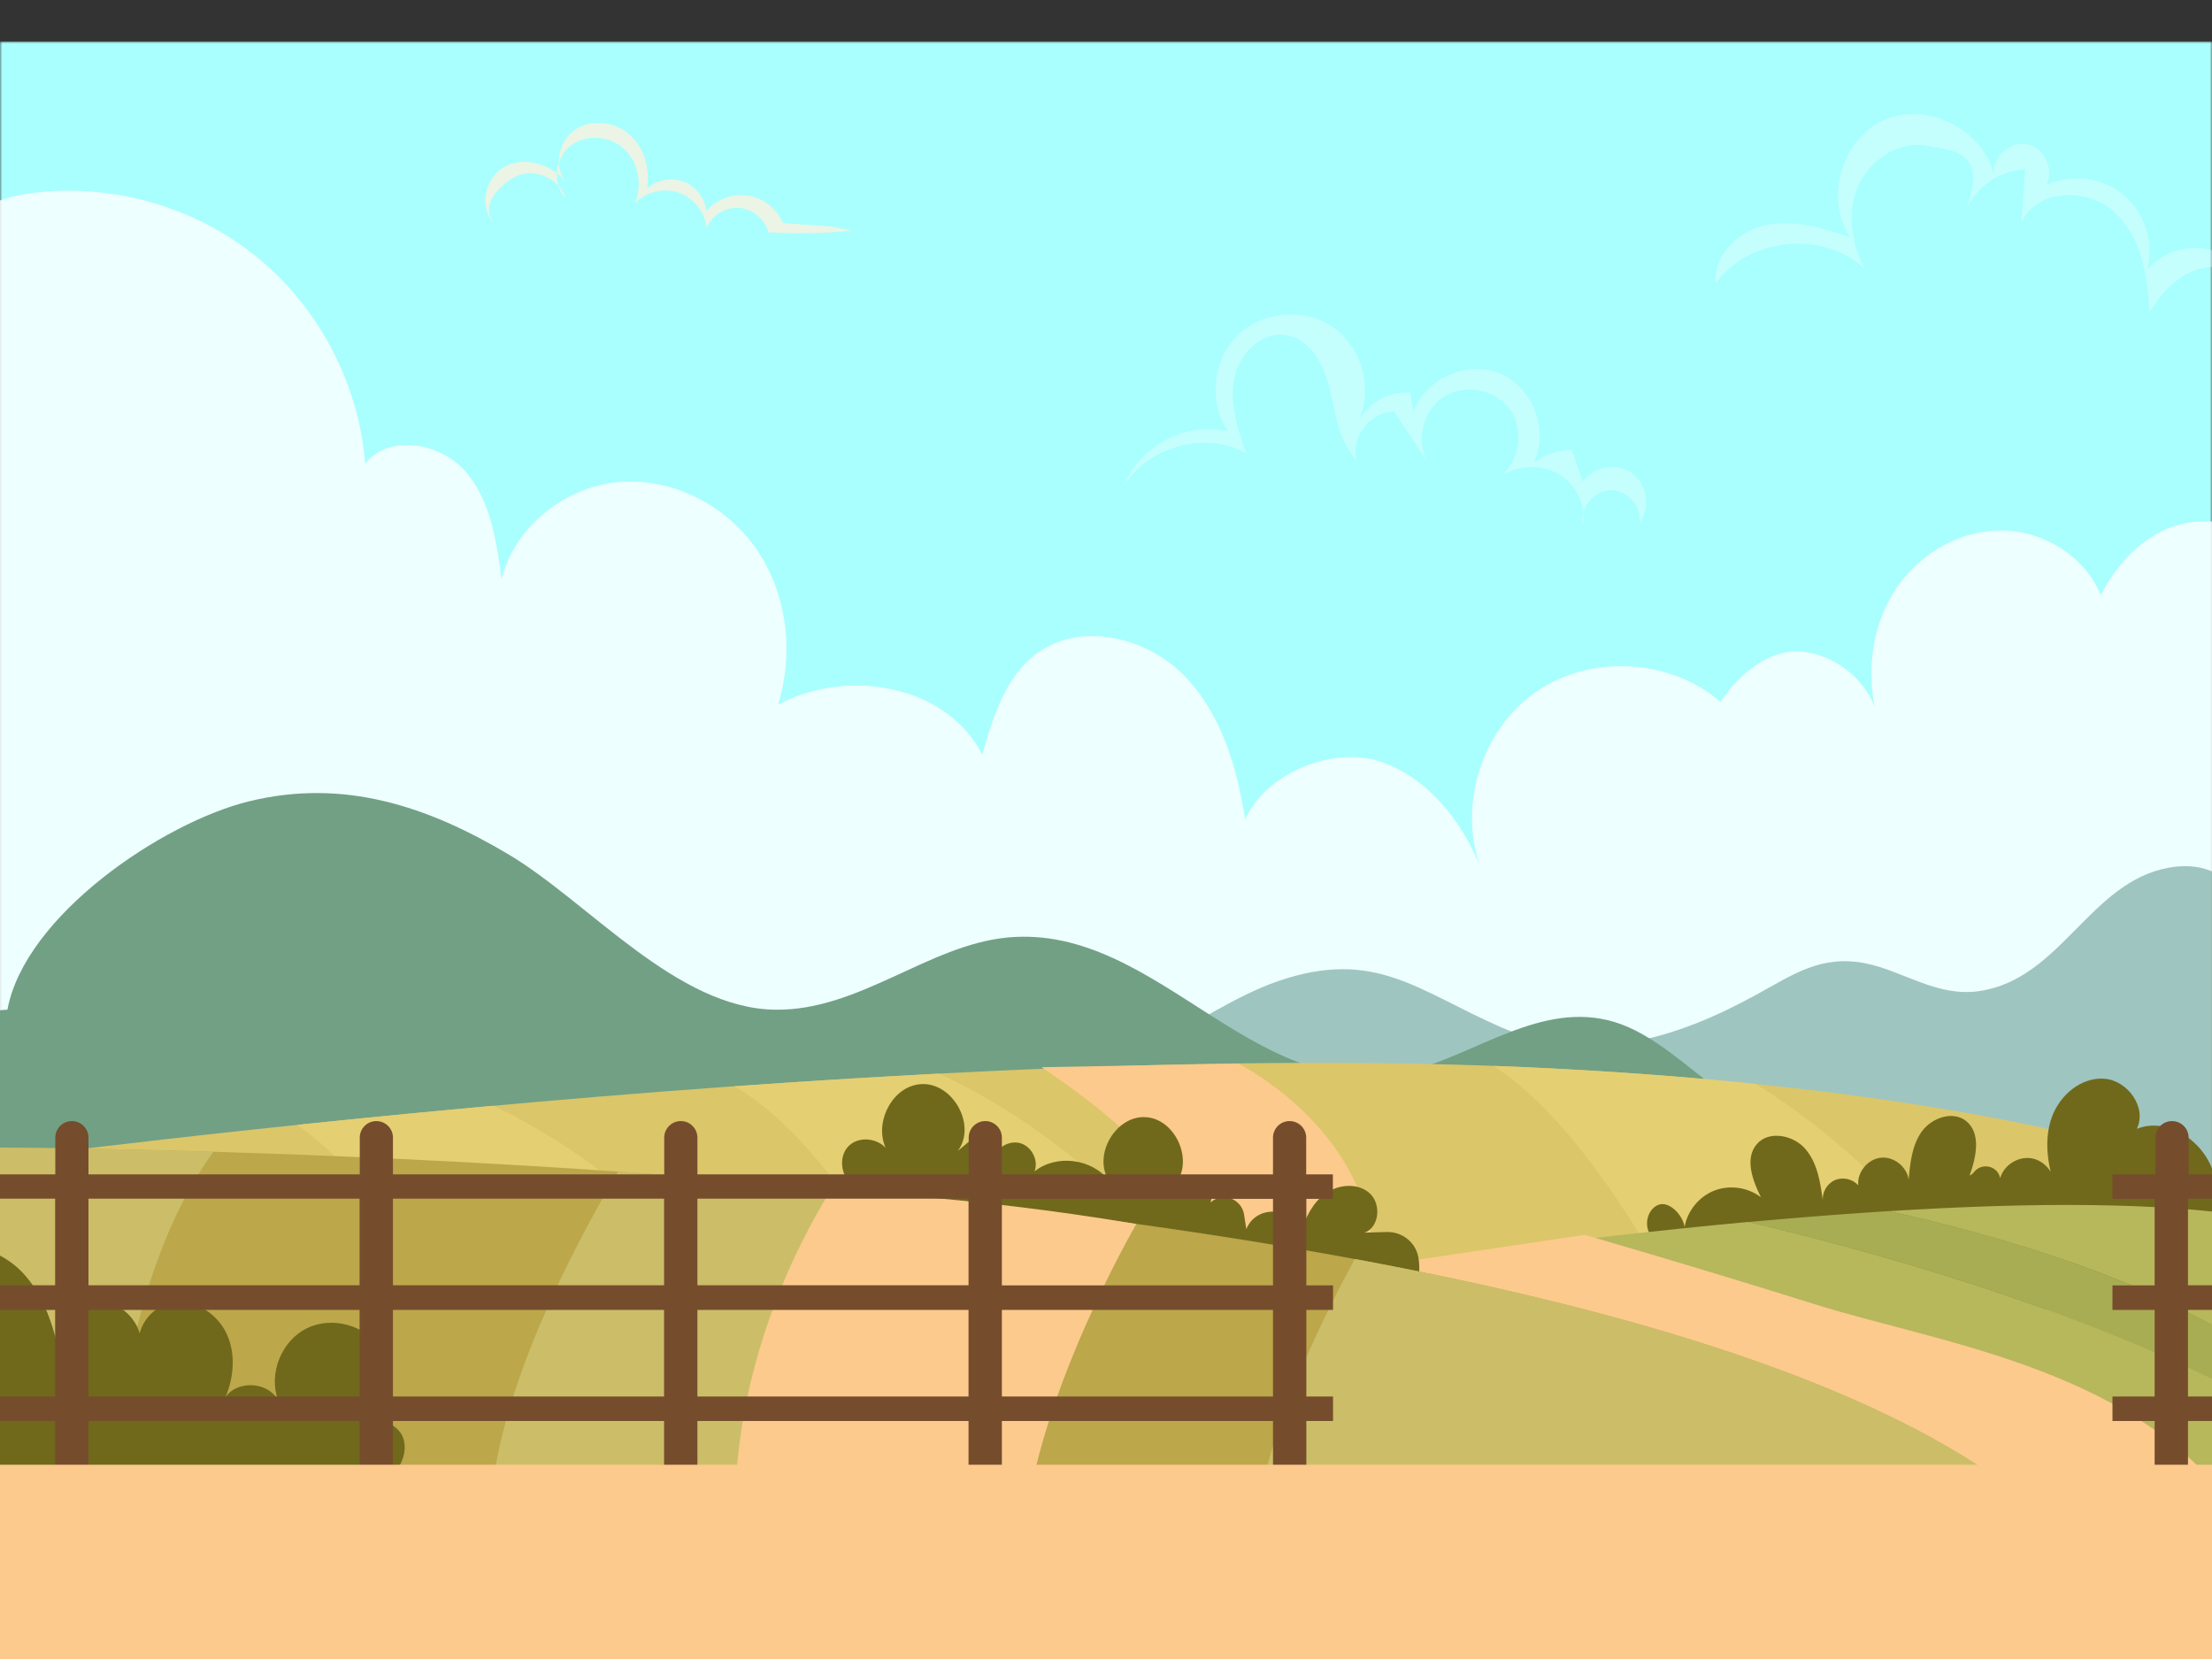 <svg width="480" height="360" viewBox="0 0 480 360" xmlns="http://www.w3.org/2000/svg" xmlns:xlink="http://www.w3.org/1999/xlink"><rect x="0" y="0" width="480" height="360" fill="#333333" stroke="none"/><defs><path id="a" d="M0 0h480v342.24H0z"/></defs><g fill="none" fill-rule="evenodd"><g transform="translate(0 9)"><mask id="b" fill="#fff"><use xlink:href="#a"/></mask><path fill="#A9FFFE" fill-rule="nonzero" mask="url(#b)" d="M0 0h480v336H0z"/></g><path d="M-12.994 55.457c2.091-8.468 11.76-12.583 20.4-13.611 17.177-2.092 35.108 3.12 48.48 14.057C69.257 66.84 77.897 83.4 79.234 100.646c5.177-6.549 16.286-4.629 21.772 1.68 5.451 6.308 6.754 15.12 7.817 23.383 2.846-11.349 13.646-19.989 25.303-21.086 11.657-1.097 23.485 5.006 30.103 14.674 6.617 9.669 8.057 22.457 4.594 33.634 15.051-8.057 36.651-4.354 44.331 10.903 2.297-8.194 5.006-17.005 11.863-22.045 9.36-6.892 23.452-3.635 31.68 4.56 8.229 8.228 11.692 20.022 13.509 31.508 4.354-10.08 19.2-16.148 29.554-12.514 10.354 3.634 17.726 13.166 21.703 23.383-5.212-13.475-.103-30.206 11.726-38.503 11.828-8.297 29.28-7.372 40.182 2.126 3.738-5.898 10.663-11.623 17.623-10.938 6.96.686 13.337 5.555 15.84 12.069-1.817-8.846-.308-18.48 4.766-25.954 5.074-7.475 13.851-12.515 22.869-12.412 9.051.103 17.965 5.657 21.394 14.023 4.114-8.023 11.314-15.017 20.297-15.874 8.983-.857 18.274 3.12 23.829 10.217 3.497 4.457 4.422 8.64 5.862 14.126l-.514 192.548c-6.857.686-17.828-.72-24.686-.034H162c-1.131 11.691-2.263 23.383-3.394 35.109l-121.063-6.48c-18.686-.995-39.189-2.778-52.457-15.978-12.343-12.308-14.915-31.097-16.56-48.445a1813.014 1813.014 0 0 1-6.549-97.44c-1.92-49.166 13.303-93.635 25.029-141.429z" fill="#FFF" fill-rule="nonzero" opacity=".802"/><path d="M218.64 236.589c20.194 2.125 40.491-17.383 58.629-23.658 21.154-7.302 30.514 2.195 48.617 10.046 18.925 8.229 37.714 2.503 55.303-7.166 7.885-4.32 14.022-8.708 23.691-6.754 8.126 1.646 15.497 7.372 24.651 6 17.726-2.606 23.898-23.691 41.143-26.777 25.235-4.526 24.48 39.36 25.68 54.754.995 13.132 8.126 33.292-5.245 40.903-16.629 9.497-51.463 6.892-69.772 5.932-26.297-1.372-52.766-6-78.96-9.292-25.44-3.188-51.497-2.88-76.423-8.743-16.354-3.84-52.594.035-63.805-15.497-12.378-17.143 19.508-16.971 28.868-19.748" fill="#518C82" fill-rule="nonzero" opacity=".5"/><path d="M1.611 219.103c3.772-20.434 33.669-40.629 52.458-45.223 20.502-5.006 38.674 1.029 56.331 11.554 17.52 10.457 36.377 33.395 57.84 33.669 18.24.24 33.189-14.023 50.4-15.669 33.394-3.154 54.617 39.017 89.726 28.286 14.468-4.423 29.005-15.874 45.017-8.811 8.331 3.668 15.908 11.554 23.657 16.525 7.611 4.869 17.589 8.126 23.76 14.675-10.869 15.085-50.126 12.685-66.274 13.371-23.657.994-48.172 1.131-71.692-1.029-40.457-3.737-80.605 8.469-120.891 4.149-42.514-4.594-85.954-7.44-128.572-5.383-8.948.412-18.068-.274-26.845.994-6 .892-11.52 3.292-17.692 2.16.823-14.708 16.697-49.028 32.777-49.268z" fill="#72A084" fill-rule="nonzero"/><path d="M107.349 48.429c-3.566-3.292-2.126-9.943 2.125-12.24 4.252-2.298 9.909-.652 13.097 3.017-2.502-3.429-1.2-8.812 2.366-11.143 3.566-2.332 8.64-1.612 11.76 1.234 3.154 2.846 4.423 7.44 3.703 11.623 2.091-1.886 5.28-2.503 7.92-1.509 2.64.995 4.629 3.532 4.971 6.343 2.195-2.537 5.76-3.84 9.052-3.325 3.326.548 6.274 2.88 7.543 6 3.394.24 6.788.445 10.183.685l4.765.926c-6 .617-12.034.754-18.068.377-.755-2.846-3.429-5.074-6.377-5.314-2.949-.206-5.932 1.611-7.063 4.32-.343-3.394-2.812-6.514-6.035-7.612-3.222-1.131-7.062-.205-9.462 2.229 1.577-3.943.72-8.846-2.4-11.726-3.086-2.88-8.332-3.291-11.658-.651-3.325 2.64-3.977 8.16-1.097 11.28-1.303-4.423-7.165-6.754-11.108-4.457-3.977 2.297-7.406 6.617-4.217 9.943z" fill="#ECF4E5" fill-rule="nonzero"/><path d="M266.469 93.617c-4.252-6.274-3.36-15.497 2.022-20.811 5.383-5.315 14.64-6.103 20.846-1.749 6.206 4.354 8.64 13.303 5.486 20.194 2.126-3.942 6.72-6.411 11.211-6.034.24 1.372.446 2.743.686 4.114 2.606-7.234 11.829-11.245 18.891-8.228 7.063 3.017 10.56 12.446 7.166 19.337a14.7 14.7 0 0 1 8.263-2.811c.823 2.297 1.646 4.594 2.434 6.925 2.297-3.325 7.406-4.217 10.697-1.851 3.258 2.366 4.046 7.508 1.612 10.731.48-3.6-2.777-7.2-6.412-7.063-3.6.138-6.617 3.978-5.897 7.509.789-4.286-1.508-8.88-5.314-11.04-3.771-2.16-8.743-1.886-12.446.411 4.149-3.36 5.04-10.114 1.92-14.434-3.12-4.354-9.805-5.623-14.331-2.708-4.526 2.88-6.137 9.462-3.532 14.125-2.4-3.634-4.834-7.268-7.234-10.903-5.074-.068-9.428 5.452-8.16 10.389-3.874-3.806-4.491-9.703-5.726-14.983-1.234-5.28-4.182-11.143-9.531-12.034-5.417-.892-10.32 4.183-11.314 9.566-.995 5.382.788 10.834 2.571 16.011-8.88-4.766-21.188-1.44-26.468 7.131 3.36-8.708 13.577-14.022 22.56-11.794zm160.114-47.966c4.731-12.754-2.229-12.891-8.366-14.022-6.137-1.132-12.48 2.982-14.983 8.708s-1.543 12.514 1.406 18c-8.88-8.434-25.166-6.857-32.297 3.12-.652-6.137 5.04-11.451 11.074-12.651 6.034-1.166 12.206.72 18.069 2.708-5.623-8.365-1.817-21.463 7.44-25.508 9.257-4.012 21.428 2.091 23.725 11.931-.411-3.771 3.498-7.371 7.235-6.617 3.737.754 5.965 5.554 4.114 8.88 5.383-2.571 12.24-1.68 16.834 2.16 4.595 3.84 6.652 10.423 5.075 16.183 3.668-4.389 10.354-5.966 15.565-3.669 5.246 2.297 8.606 8.263 7.886 13.92 2.16-5.348-3.84-11.245-9.6-10.868-5.76.377-10.389 4.937-13.371 9.874-.275-7.92-1.783-16.457-7.612-21.84-5.828-5.349-17.074-4.937-20.126 2.4.275-3.874.515-7.749.789-11.623-5.486.24-10.731 3.84-12.857 8.914z" fill="#FFF" fill-rule="nonzero" opacity=".32"/><g fill-rule="nonzero"><path d="M-16.8 253.697s205.611-28.457 347.177-22.148c141.566 6.342 183.463 37.954 183.463 37.954v63.257l-540.891-17.349 10.251-61.714z" fill="#DBC66A"/><path d="M107.074 239.949a3216.25 3216.25 0 0 0-42.583 4.148c20.88 14.537 39.909 50.572 51.395 75.874l68.605 2.195c-24.822-52.903-62.194-75.017-77.417-82.217zm96.652-6.96a2466.213 2466.213 0 0 0-44.366 2.742c24.96 14.538 47.794 61.68 58.869 87.566l68.605 2.194c-25.405-61.748-68.125-85.748-83.108-92.502zm177.325 2.228c-15.257-1.577-32.091-2.846-50.64-3.668a373.556 373.556 0 0 0-6.308-.24c28.388 18.377 53.691 77.588 61.543 97.371l68.263 2.194c-19.2-54.48-51.875-82.525-72.858-95.657z" fill="#E5CF73"/><path d="M226.011 231.583l42.72-.789s34.8 17.383 28.458 51.395l-48.24-3.155s30.034-11.863-22.938-47.451z" fill="#FCCA8D"/><path d="M365.554 266.28c.583-3.497 3.12-6.617 6.446-7.92 3.326-1.303 7.303-.72 10.114 1.44-1.817-3.669-3.565-8.4-.891-11.52 2.606-3.051 7.954-1.989 10.56 1.063 2.606 3.051 3.257 7.303 3.771 11.28-.205-1.852.892-3.772 2.606-4.526s3.874-.274 5.074 1.132c-.274-2.846 2.023-5.658 4.835-6 2.811-.343 5.691 1.885 6.102 4.731.343-3.634.72-7.474 2.88-10.457 2.16-2.949 6.686-4.526 9.566-2.263 3.326 2.64 2.229 7.851.789 11.829.343-.103.651-.378.994-.789 1.714-2.057 5.074-1.303 5.623 1.337v.069c.788-2.812 3.806-4.766 6.686-4.355 2.88.412 5.211 3.189 5.177 6.069-1.612-4.834-2.366-10.149-.652-14.949 1.715-4.8 6.377-8.777 11.452-8.365 5.074.411 9.257 6.308 6.994 10.868 7.371-2.914 16.08 3.737 17.074 11.589.995 7.851-4.011 15.566-10.628 19.886-6.652 4.354-14.64 5.965-22.492 7.234-26.605 4.32-53.828 5.486-80.605 2.126-5.315-.652-11.246-1.886-14.195-6.378-2.948-4.457.755-12.411 5.863-10.8-2.057-1.851-1.577-5.725.857-7.028 2.435-1.303 5.623 1.988 6 4.697z" fill="#70691B"/><path d="M320.571 271.766c30.926 4.183 113.349 18.754 167.006 60.24h.994v-28.389C450.583 283.251 402 270.43 379.406 265.15c-18.823 1.748-38.606 4.011-58.835 6.617z" fill="#B7B75C"/><path d="M409.817 262.817a1073.79 1073.79 0 0 0-30.411 2.366c22.594 5.28 71.211 18.103 109.165 38.468v-11.177c-23.005-15.12-54.857-24.411-78.754-29.657z" fill="#A8AD53"/><path d="M409.817 262.817c23.897 5.28 55.749 14.537 78.754 29.623v-28.423c-19.645-3.12-47.04-3.188-78.754-1.2z" fill="#B7B75C"/><path d="M343.851 267.96s22.149 6.343 49.818 15.017c27.668 8.709 71.965 14.229 92.537 46.663 20.571 32.434-172.423 12.651-172.423 12.651l-22.937-66.445 53.005-7.886z" fill="#FCCA8D"/><path d="M277.2 292.954c-15.634-.068-31.269-.137-46.903-.171-9.463-.034-19.508-.24-27.497-5.383-7.989-5.177-12.343-14.331-16.251-23.006-2.675-.925-3.052-5.348-.549-6.72-3.394-1.337-4.423-6.514-1.783-9.051s7.749-1.372 8.983 2.091c-4.354-5.383-.24-15.051 6.686-15.463 6.891-.411 12.103 8.983 7.954 14.503l3.257-2.743c2.469-.377 4.937 2.16 4.457 4.595.515-2.503 3.395-4.252 5.863-3.532 2.469.72 3.977 3.703 3.086 6.103 4.731-3.771 12.548-2.777 16.183 2.092-3.635-5.486 1.337-14.195 7.885-13.852 6.549.343 10.595 9.532 6.412 14.606 1.166-1.749 3.737-2.4 5.588-1.44 1.886.96 2.812 3.428 2.092 5.383.068-.069.137-.137.24-.206 2.571-2.16 6.548-.514 7.063 2.811l.48 3.155c0-.035.034-.069.034-.103 2.023-4.766 8.743-4.972 11.143-.377l.651 1.234c.995-3.291 2.606-6.549 5.417-8.537 2.812-1.989 6.995-2.297 9.532 0s2.126 7.337-1.097 8.537l4.834-.137c3.223-.069 6.137 2.126 6.789 5.314 1.131 5.52-1.852 12.24-6.789 15.634-6.823 4.56-15.566 4.698-23.76 4.663z" fill="#70691B"/><path d="M-19.954 248.966s344.811-3.155 452.365 71.177H-21.53l1.577-71.177z" fill="#BCA74B"/><path d="M-19.954 248.966l-1.577 71.177h46.217c1.063-14.469 5.28-47.863 21.634-70.217-40.114-1.2-66.274-.96-66.274-.96zm210.891 71.177c1.989-16.183 6.994-40.903 19.543-59.074-26.023-2.915-51.874-5.143-76.354-6.823-8.88 14.983-23.177 41.965-26.915 65.897h83.726zm241.474 0c-31.028-21.463-81.84-36.446-138.411-46.937-7.063 12.925-15.291 30.171-19.543 46.937h157.954z" fill="#CCBE68"/><path d="M180.137 258.463s28.457.788 66.446 7.131c0 0-25.303 43.509-24.514 74.332h-61.715s-7.097-37.166 19.783-81.463z" fill="#FCCA8D"/><path d="M-16.629 305.126c-2.331-5.863-4.662-11.897-4.628-18.172.068-6.308 3.12-12.994 8.914-15.463 5.726-2.434 12.617-.034 16.972 4.389 4.354 4.423 6.548 10.526 7.988 16.56-1.097-5.109 4.183-9.909 9.429-9.84 5.211.069 9.6 5.691 8.4 10.766-1.577-4.56 2.125-9.84 6.857-10.697 4.731-.858 9.634 2.194 11.76 6.514 2.126 4.32 1.748 9.566-.137 13.988 2.605-3.737 9.257-3.36 11.417.686-2.126-5.76.72-12.891 6.206-15.6 5.485-2.743 12.891-.686 16.182 4.457 3.326 5.177 2.092 12.72-2.674 16.595 2.434-1.886 6.446-.172 7.44 2.777.994 2.914-.411 6.24-2.708 8.331-2.298 2.092-5.315 3.154-8.263 4.08-25.235 7.92-52.835 8.777-78.24 1.337-4.183-1.234-8.469-2.777-11.486-5.897-3.017-3.12-4.389-8.297-1.989-11.931-.822-1.029-.96-1.68-1.44-2.88z" fill="#70691B"/></g><path d="M289.234 260.109v-5.28h-5.794v-7.955a3.6 3.6 0 1 0-7.2 0v7.955h-58.834v-7.955a3.6 3.6 0 1 0-7.2 0v7.955h-58.869v-7.955a3.6 3.6 0 1 0-7.2 0v7.955H85.27v-7.955a3.6 3.6 0 1 0-7.2 0v7.955H19.2v-7.955a3.6 3.6 0 1 0-7.2 0v7.955h-58.834v-7.955a3.6 3.6 0 1 0-7.2 0v7.955h-9.155v5.314h9.155v18.788h-9.155v5.315h9.155v18.788h-9.155v5.315h9.155v12.068h7.234V308.35h58.766v12.068H19.2V308.35h58.834v12.068h7.235V308.35h58.834v12.068h7.234V308.35h58.834v12.068h7.235V308.35h58.834v12.068h7.234V308.35h5.795v-5.315h-5.795v-18.788h5.795v-5.315h-5.795v-18.788h5.76v-.034zm-79.063 0v18.788h-58.834V260.11h58.834zm-66.068 0v18.788H85.269V260.11h58.834zm-66.069 0v18.788H19.2V260.11h58.834zm-124.868 0h58.8v18.788H-46.87V260.11h.035zm0 42.925v-18.788h58.8v18.788h-58.8zm66.034 0v-18.788h58.834v18.788H19.2zm66.069 0v-18.788h58.834v18.788H85.269zm66.068 0v-18.788h58.834v18.788h-58.834zm124.869 0h-58.8v-18.788h58.834v18.788h-.034zm0-24.103h-58.8v-18.788h58.834v18.788h-.034zm534.685-18.822v-5.28h-5.794v-7.955a3.6 3.6 0 1 0-7.2 0v7.955h-58.834v-7.955a3.6 3.6 0 1 0-7.2 0v7.955h-58.834v-7.955a3.6 3.6 0 1 0-7.2 0v7.955h-58.835v-7.955a3.6 3.6 0 1 0-7.2 0v7.955H540.96v-7.955a3.6 3.6 0 1 0-7.2 0v7.955h-58.834v-7.955a3.6 3.6 0 1 0-7.2 0v7.955H458.4v5.314h9.154v18.788H458.4v5.315h9.154v18.788H458.4v5.315h9.154v12.068h7.235V308.35h58.834v12.068h7.234V308.35h58.834v12.068h7.235V308.35h58.834v12.068h7.234V308.35h58.835v12.068h7.234V308.35h58.834v12.068h7.234V308.35h5.795v-5.315h-5.795v-18.788h5.795v-5.315h-5.795v-18.788h5.76v-.034zm-79.097 0v18.788H672.96V260.11h58.834zm-66.068 0v18.788H606.89V260.11h58.835zm-66.035 0v18.788h-58.834V260.11h58.834zm-124.902 0h58.834v18.788h-58.834V260.11zm0 42.925v-18.788h58.834v18.788h-58.834zm66.068 0v-18.788h58.834v18.788h-58.834zm66.034 0v-18.788h58.835v18.788H606.89zm66.069 0v-18.788h58.834v18.788H672.96zm124.903 0h-58.834v-18.788h58.834v18.788zm0-24.103h-58.834v-18.788h58.834v18.788z" fill="#754D2C" fill-rule="nonzero"/><path d="M-25.131 317.846H527.28v51.429H-25.131z" fill="#FCCA8D" fill-rule="nonzero"/></g></svg>
